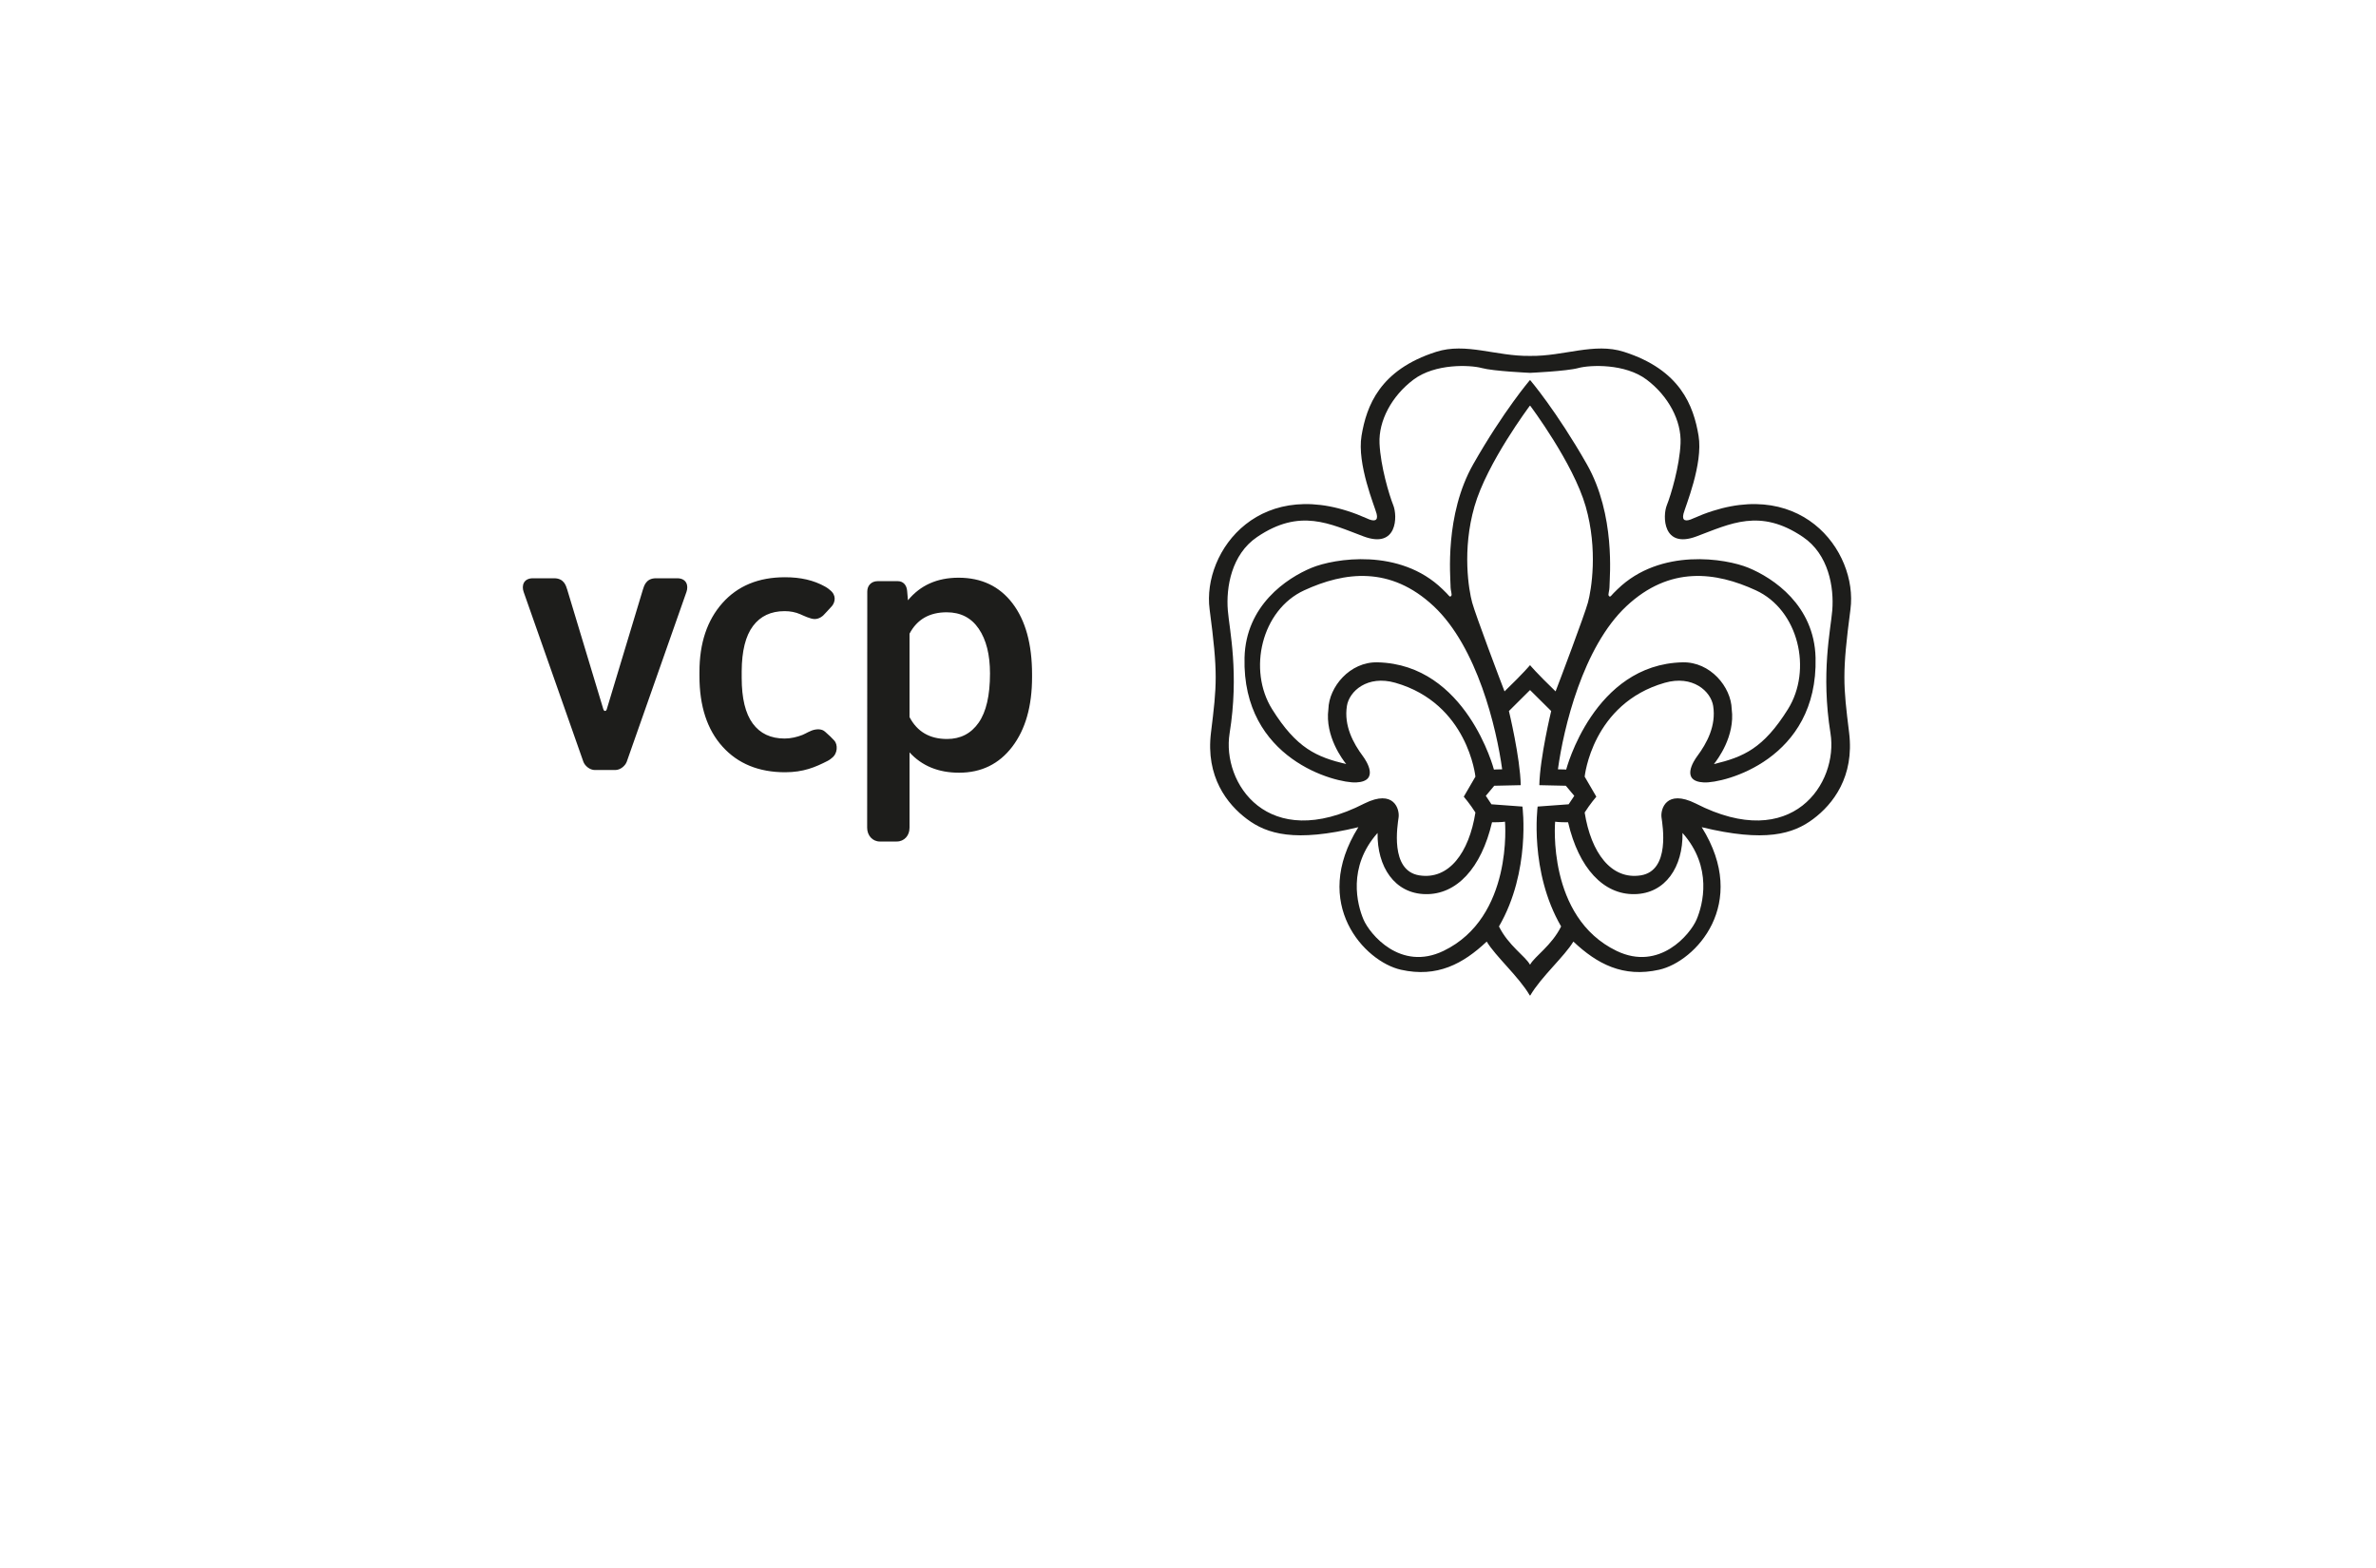 <?xml version="1.0" encoding="UTF-8"?>
<svg xmlns="http://www.w3.org/2000/svg" xmlns:xlink="http://www.w3.org/1999/xlink" width="1159.37pt" height="765.35pt" viewBox="0 0 1159.37 765.35" version="1.1">
<g id="surface1">
<path style=" stroke:none;fill-rule:nonzero;fill:rgb(11.4%,11.4%,10.599%);fill-opacity:1;" d="M 746.688 324.699 C 746.688 324.699 749.34 328.004 759.047 337.398 C 760.988 332.414 773.168 300.125 774.828 294.059 C 776.492 287.973 779.812 268.395 773.734 247.145 C 767.637 225.879 746.688 198.023 746.688 198.023 L 746.469 198.023 C 746.469 198.023 725.543 225.879 719.469 247.145 C 713.355 268.395 716.68 287.973 718.348 294.059 C 720 300.125 732.188 332.414 734.137 337.398 C 743.832 328.004 746.469 324.699 746.469 324.699 Z M 746.688 470.633 C 748.809 466.75 757.188 461.359 761.75 452.105 C 746.117 425.195 750.289 393.602 750.289 393.602 L 765.418 392.496 L 768.172 388.363 L 764.047 383.445 L 751.113 383.16 C 751.398 369.75 756.902 346.988 756.902 346.988 L 746.688 336.848 L 746.469 336.848 L 736.277 346.988 C 736.277 346.988 741.785 369.75 742.047 383.16 L 729.121 383.445 L 725.004 388.363 L 727.754 392.496 L 742.871 393.602 C 742.871 393.602 747.059 425.195 731.418 452.105 C 735.969 461.359 744.375 466.75 746.469 470.633 Z M 665.312 448.703 C 668.336 455.816 683.352 474.172 704.371 464.031 C 738.48 447.602 734.359 400.992 734.359 400.992 C 734.359 400.992 732.703 401.281 728.031 401.281 C 722.797 423.73 710.695 436.633 695.566 436.34 C 680.445 436.082 671.91 422.926 672.184 406.477 C 657.34 423.195 662.277 441.562 665.312 448.703 M 672.145 323.215 C 715.574 324.199 728.961 375.551 728.961 375.551 C 728.961 375.551 730.914 375.426 732.984 375.426 C 730.234 355.281 720.82 315.758 699.602 295.852 C 678.387 275.969 655.953 279.078 636.418 288.066 C 615.516 297.652 608.758 326.934 620.73 346.086 C 632.711 365.223 642.398 369.406 656.891 372.875 C 655.172 370.746 646.449 359.262 648.188 346.086 C 648.457 335.207 658.66 322.906 672.145 323.215 M 746.688 185.547 C 746.688 185.547 759.445 200.48 774.266 226.48 C 788.41 251.273 785.387 281.871 785.387 285.484 C 785.387 289.082 784.363 290.113 785.129 290.883 C 785.914 291.656 785.914 290.633 789.27 287.543 C 810.211 267.188 842.215 272.559 853.168 277.082 C 865.332 282.098 885.27 295.43 885.906 320.949 C 887.156 370.66 841.234 382.293 831.406 381.828 C 819.863 381.266 826.52 371.215 828.145 369.035 C 832.879 362.668 837.457 354.191 835.949 344.512 C 834.824 337.324 825.953 329.289 812.293 333.203 C 776.852 343.355 773.238 379.004 773.238 379.004 L 778.93 388.781 C 778.93 388.781 775.832 392.387 773.238 396.504 C 776.332 416.098 786.176 429.484 800.641 427.176 C 815.121 424.84 811.246 402.684 810.73 398.844 C 810.211 394.961 812.961 384.91 827.441 392.113 C 874.746 416.395 897.074 381.941 893.191 357.867 C 888.469 328.578 893.277 307.355 894.055 297.891 C 894.973 286.66 892.316 270.543 879.746 262.043 C 858.82 247.863 844.332 255.598 827.789 261.773 C 811.246 267.961 811.246 251.734 813.316 246.578 C 815.383 241.43 819.523 227.523 820.023 216.434 C 820.543 205.355 814.086 193.254 803.492 185.273 C 792.891 177.289 775.832 178.059 770.141 179.602 C 764.449 181.156 746.688 181.945 746.688 181.945 L 746.469 181.945 C 746.469 181.945 728.73 181.156 723.031 179.602 C 717.348 178.059 700.285 177.289 689.691 185.273 C 679.09 193.254 672.621 205.355 673.141 216.434 C 673.656 227.523 677.801 241.43 679.855 246.578 C 681.941 251.734 681.941 267.961 665.383 261.773 C 648.832 255.598 634.363 247.863 613.426 262.043 C 600.855 270.543 598.199 286.66 599.121 297.891 C 599.902 307.355 604.703 328.578 599.984 357.867 C 596.109 381.941 618.434 416.395 665.746 392.113 C 680.227 384.91 682.973 394.961 682.453 398.844 C 681.941 402.684 678.047 424.84 692.527 427.176 C 707.008 429.484 716.832 416.098 719.93 396.504 C 717.348 392.387 714.25 388.781 714.25 388.781 L 719.93 379.004 C 719.93 379.004 716.316 343.355 680.883 333.203 C 667.227 329.289 658.348 337.324 657.223 344.512 C 655.711 354.191 660.301 362.668 665.039 369.035 C 666.668 371.215 673.316 381.266 661.758 381.828 C 651.941 382.293 606.023 370.66 607.27 320.949 C 607.902 295.43 627.848 282.098 640.004 277.082 C 650.965 272.559 682.973 267.188 703.902 287.543 C 707.262 290.633 707.262 291.656 708.039 290.883 C 708.812 290.113 707.781 289.082 707.781 285.484 C 707.781 281.871 704.773 251.273 718.898 226.48 C 733.707 200.48 746.469 185.547 746.469 185.547 Z M 746.469 485.789 C 741.168 476.672 729.715 466.656 725.441 459.484 C 713.918 470.352 701.246 477.188 683.574 473.227 C 665.91 469.277 639.398 441.086 662.816 403.668 C 631.902 411.168 618.199 407 608.484 399.719 C 598.75 392.461 588.246 379.004 590.898 357.523 C 593.777 334.094 594.371 328.703 590.234 297.363 C 586.492 268.988 615.242 229.945 666.906 252.953 C 670.555 254.711 672.598 254.246 671.723 250.73 C 670.836 247.207 662.039 226.477 664.367 212.617 C 666.797 198.094 673.203 180.477 700.812 171.684 C 715.332 167.051 730.078 173.922 746.469 173.684 L 746.688 173.684 C 763.102 173.922 777.852 167.051 792.371 171.684 C 819.969 180.477 826.383 198.094 828.809 212.617 C 831.117 226.477 822.34 247.207 821.453 250.73 C 820.574 254.246 822.613 254.711 826.277 252.953 C 877.934 229.945 906.684 268.988 902.93 297.363 C 898.809 328.703 899.395 334.094 902.27 357.523 C 904.922 379.004 894.426 392.461 884.688 399.719 C 874.969 407 861.266 411.168 830.355 403.668 C 853.77 441.086 827.266 469.277 809.598 473.227 C 791.938 477.188 779.258 470.352 767.727 459.484 C 763.465 466.656 752.012 476.672 746.688 485.789 Z M 820.98 406.477 C 821.266 422.926 812.738 436.082 797.613 436.34 C 782.48 436.633 770.363 423.73 765.145 401.281 C 760.473 401.281 758.824 400.992 758.824 400.992 C 758.824 400.992 754.699 447.602 788.805 464.031 C 809.812 474.172 824.844 455.816 827.863 448.703 C 830.895 441.562 835.844 423.195 820.98 406.477 M 844.992 346.086 C 846.73 359.262 837.996 370.746 836.305 372.875 C 850.777 369.406 860.457 365.223 872.426 346.086 C 884.414 326.934 877.656 297.652 856.75 288.066 C 837.23 279.078 814.793 275.969 793.578 295.852 C 772.359 315.758 762.938 355.281 760.188 375.426 C 762.258 375.426 764.219 375.551 764.219 375.551 C 764.219 375.551 777.609 324.199 821.023 323.215 C 834.527 322.906 844.715 335.207 844.992 346.086 "/>
<path style=" stroke:none;fill-rule:nonzero;fill:rgb(11.4%,11.4%,10.599%);fill-opacity:1;" d="M 477.516 352.695 C 473.809 357.984 468.68 360.625 462.121 360.625 C 453.637 360.625 447.531 357.062 443.805 349.938 L 443.805 309.227 C 447.477 302.27 453.527 298.797 461.953 298.797 C 468.734 298.797 473.957 301.48 477.598 306.852 C 481.246 312.223 483.07 319.492 483.07 328.648 C 483.07 339.391 481.219 347.406 477.516 352.695 M 494.051 294.426 C 487.695 286.086 478.914 281.922 467.719 281.922 C 457.316 281.922 449.086 285.594 443.035 292.941 L 442.652 288.527 C 442.461 285.398 440.609 283.605 438.074 283.605 C 438.02 283.605 428.184 283.613 428.184 283.613 C 425.23 283.613 423.188 285.73 423.188 288.613 L 423.129 403.922 C 423.129 407.707 425.734 410.664 429.371 410.664 L 437.625 410.648 C 441.25 410.648 443.785 407.68 443.785 404.152 L 443.805 403.766 L 443.805 367.156 C 449.848 373.773 457.906 377.082 467.973 377.082 C 478.828 377.082 487.484 372.855 493.926 364.402 C 500.371 355.949 503.594 344.629 503.594 330.43 L 503.594 329.16 C 503.594 314.344 500.414 302.77 494.051 294.426 M 383.047 376.859 C 392.02 376.859 397.816 374.414 403.922 371.273 C 404.914 370.766 405.793 369.98 405.793 369.98 C 408.895 367.727 408.809 363.328 407.129 361.438 C 407.129 361.438 405.934 360.148 405.172 359.418 C 404.648 358.91 403.258 357.703 402.711 357.18 C 401.977 356.48 400.582 355.582 397.789 356.035 C 395.5 356.406 393.148 358.023 391.516 358.66 C 388.996 359.641 385.984 360.402 382.863 360.402 C 376.074 360.402 370.887 357.961 367.297 353.066 C 363.707 348.18 361.91 340.754 361.91 330.809 L 361.91 327.496 C 361.969 317.66 363.801 310.324 367.422 305.488 C 371.043 300.656 376.188 298.238 382.863 298.238 C 385.684 298.238 388.176 298.746 390.457 299.727 C 391.93 300.363 395.418 302.094 397.52 302.094 C 399.848 302.094 401.543 300.504 401.777 300.254 C 402.277 299.738 403.121 298.844 403.594 298.332 C 404.289 297.574 406 295.699 406 295.699 C 407.52 293.809 408.254 290.41 404.902 287.879 C 404.902 287.879 404.059 287.07 402.598 286.254 C 397.059 283.16 390.742 281.695 383.027 281.695 C 370.137 281.695 359.961 285.898 352.5 294.293 C 345.035 302.691 341.301 313.875 341.301 327.836 L 341.301 329.957 C 341.301 344.598 345.059 356.082 352.582 364.391 C 360.105 372.703 370.277 376.859 383.117 376.859 Z M 296.086 346.066 C 296.438 344.879 313.238 289.121 313.691 287.754 C 314.293 285.918 315.18 282.191 320.113 282.191 L 330.395 282.191 C 335.07 282.191 336.027 285.82 334.965 288.84 L 305.82 371.723 C 305.105 373.695 302.727 375.773 300.195 375.773 L 290.285 375.773 C 287.746 375.773 285.371 373.695 284.652 371.723 L 255.508 288.84 C 254.449 285.82 255.41 282.191 260.078 282.191 L 270.359 282.191 C 275.293 282.191 276.18 285.918 276.785 287.754 C 277.234 289.121 294.039 344.887 294.387 346.066 C 294.734 347.242 295.734 347.25 296.086 346.066 "/>
</g>
</svg>
